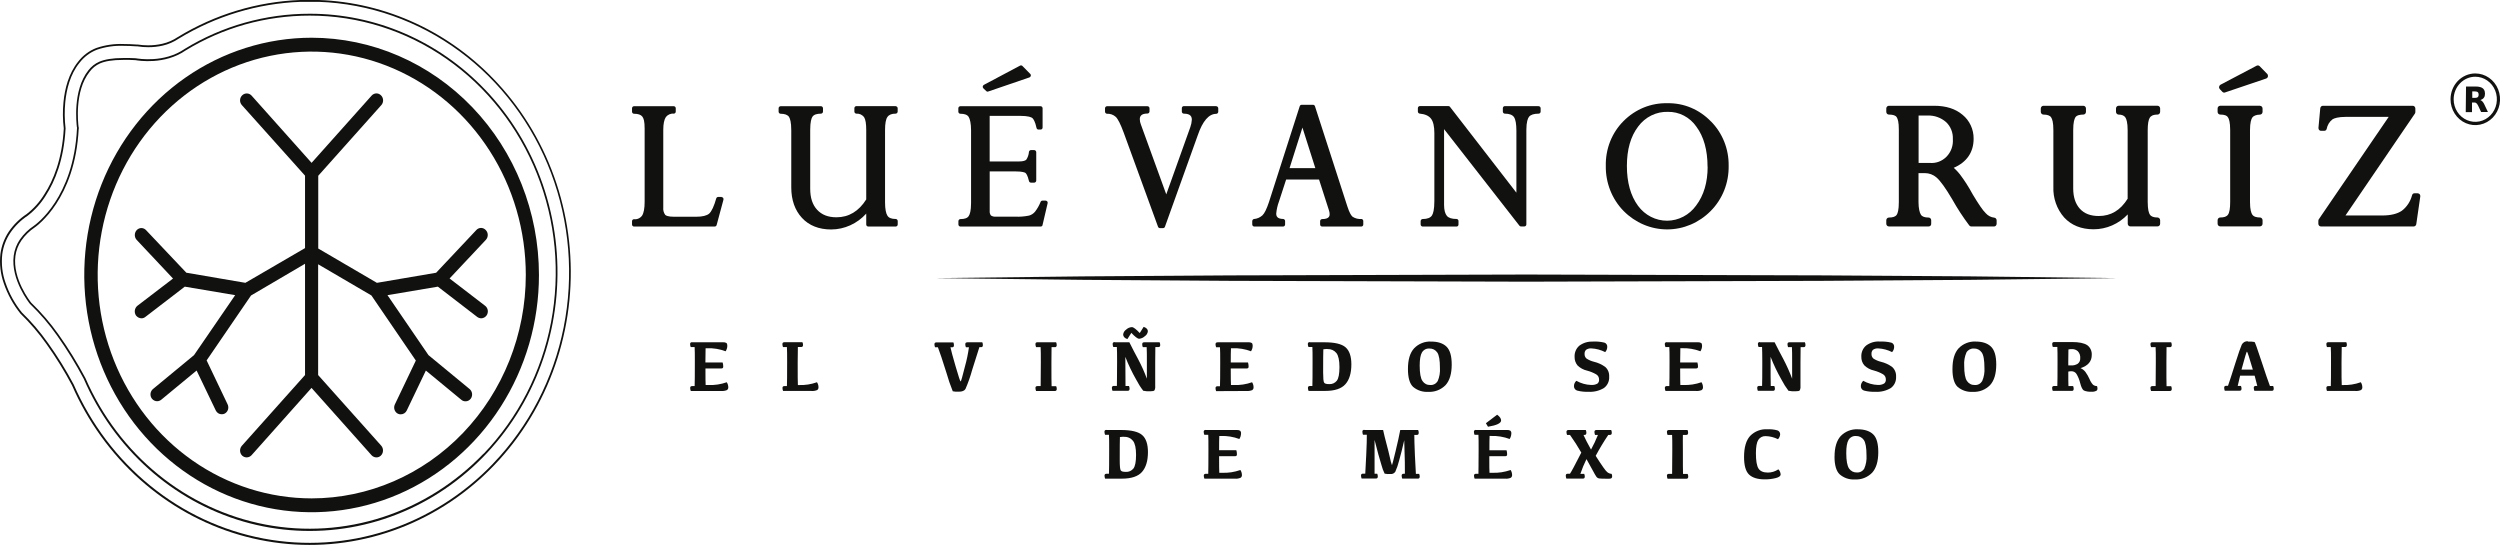 <svg width="156" height="34" viewBox="0 0 156 34" fill="none" xmlns="http://www.w3.org/2000/svg">
<g clip-path="url(#clip0_36_5956)">
<path d="M31.046 5.188C28.116 2.012 24.115 0.151 19.892 0H18.743C16.048 0.099 13.419 0.894 11.091 2.314C10.796 2.512 10.469 2.654 10.126 2.731C9.837 2.797 9.543 2.83 9.247 2.829C9.028 2.829 8.81 2.812 8.593 2.78H8.543C8.392 2.769 8.241 2.761 8.105 2.755C7.969 2.748 7.831 2.747 7.708 2.747C7.132 2.724 6.556 2.808 6.008 2.996C5.565 3.167 5.174 3.461 4.878 3.845C4.274 4.596 4.042 5.551 3.962 6.367C3.907 6.916 3.914 7.469 3.98 8.017C3.877 9.946 3.32 11.27 2.772 12.114C2.478 12.598 2.101 13.02 1.66 13.36C1.222 13.648 0.842 14.022 0.542 14.463C0.27 14.872 0.094 15.342 0.028 15.835C-0.043 16.459 0.029 17.092 0.237 17.681C0.473 18.371 0.826 19.012 1.278 19.572C1.876 20.153 2.421 20.791 2.906 21.477C3.488 22.293 4.017 23.149 4.49 24.038C5.473 26.293 6.916 28.297 8.718 29.909C10.521 31.521 12.639 32.703 14.924 33.372C17.21 34.04 19.608 34.18 21.951 33.78C24.293 33.381 26.524 32.452 28.487 31.059C30.45 29.665 32.097 27.841 33.314 25.714C34.531 23.587 35.287 21.209 35.531 18.744C35.775 16.28 35.5 13.79 34.725 11.449C33.95 9.107 32.695 6.97 31.046 5.188ZM30.768 28.93C28.92 30.858 26.651 32.29 24.157 33.104C21.662 33.918 19.016 34.09 16.444 33.604C13.873 33.119 11.452 31.991 9.389 30.316C7.325 28.642 5.682 26.471 4.597 23.989C4.121 23.094 3.588 22.233 3.001 21.413C2.513 20.719 1.963 20.076 1.359 19.49C0.919 18.944 0.576 18.321 0.346 17.649C0.143 17.078 0.073 16.464 0.142 15.859C0.205 15.384 0.375 14.931 0.638 14.537C0.929 14.107 1.298 13.742 1.725 13.462C2.178 13.113 2.566 12.68 2.868 12.184C3.421 11.322 3.989 9.977 4.091 8.02V8.009C4.027 7.466 4.021 6.916 4.073 6.372C4.152 5.584 4.375 4.638 4.964 3.916C5.249 3.548 5.623 3.266 6.049 3.102C6.584 2.919 7.147 2.838 7.71 2.86C7.835 2.86 7.966 2.86 8.102 2.868C8.238 2.876 8.383 2.881 8.537 2.893H8.58C8.801 2.928 9.025 2.946 9.249 2.945C9.553 2.947 9.857 2.914 10.155 2.846C10.509 2.764 10.847 2.616 11.153 2.411C13.464 1.003 16.074 0.214 18.749 0.115H19.894C23.044 0.228 26.095 1.299 28.67 3.198C31.245 5.096 33.232 7.738 34.387 10.799C35.542 13.86 35.815 17.206 35.172 20.427C34.529 23.648 32.998 26.602 30.767 28.927" fill="#111210"/>
<path d="M30.262 5.585C28.828 4.085 27.124 2.895 25.248 2.084C23.372 1.272 21.361 0.856 19.33 0.857C17.959 0.856 16.594 1.044 15.271 1.415C13.959 1.783 12.699 2.333 11.527 3.05C10.245 3.935 8.658 3.667 8.461 3.634H8.439C8.327 3.634 8.203 3.622 8.076 3.62H7.709C6.992 3.62 6.53 3.71 6.199 3.85C5.93 3.967 5.693 4.154 5.512 4.392C4.521 5.637 4.774 7.722 4.796 7.923C4.799 7.942 4.804 7.961 4.811 7.979C4.807 7.993 4.805 8.006 4.804 8.02C4.588 12.338 2.249 13.992 2.116 14.088C1.777 14.313 1.482 14.601 1.244 14.939C1.038 15.238 0.904 15.586 0.856 15.952C0.655 17.454 1.851 18.946 1.87 18.965C2.494 19.565 3.062 20.226 3.564 20.94C4.173 21.8 4.728 22.701 5.225 23.637C6.158 25.792 7.534 27.707 9.255 29.246C10.976 30.785 13 31.911 15.184 32.544C17.367 33.176 19.658 33.3 21.893 32.907C24.128 32.513 26.252 31.612 28.116 30.267C29.981 28.922 31.539 27.166 32.681 25.123C33.823 23.08 34.52 20.8 34.724 18.444C34.929 16.089 34.634 13.715 33.862 11.491C33.09 9.268 31.859 7.248 30.256 5.576M30.175 28.305C28.419 30.134 26.264 31.493 23.895 32.264C21.527 33.036 19.014 33.197 16.573 32.734C14.131 32.271 11.834 31.198 9.876 29.607C7.919 28.015 6.36 25.953 5.332 23.596C4.831 22.652 4.271 21.744 3.655 20.877C3.148 20.16 2.577 19.495 1.95 18.891C1.891 18.819 0.773 17.396 0.962 15.971C1.009 15.624 1.136 15.295 1.332 15.011C1.561 14.685 1.845 14.406 2.172 14.189C2.304 14.094 4.692 12.411 4.91 8.042L4.922 7.982L4.903 7.929V7.919C4.879 7.729 4.632 5.685 5.592 4.479C5.762 4.249 5.986 4.069 6.241 3.956C6.554 3.823 6.997 3.737 7.703 3.737H8.067C8.188 3.737 8.309 3.745 8.422 3.752H8.44C8.643 3.786 10.266 4.057 11.581 3.15C12.745 2.44 13.993 1.894 15.295 1.527C16.61 1.16 17.965 0.974 19.326 0.974C22.362 0.972 25.331 1.91 27.856 3.67C30.381 5.43 32.349 7.932 33.511 10.86C34.673 13.787 34.976 17.009 34.383 20.117C33.789 23.224 32.325 26.078 30.176 28.317" fill="#111210"/>
<path d="M19.449 2.354C16.643 2.354 13.9 3.221 11.566 4.847C9.233 6.474 7.414 8.786 6.339 11.491C5.265 14.196 4.983 17.173 5.53 20.045C6.077 22.917 7.428 25.556 9.412 27.627C11.396 29.697 13.924 31.108 16.676 31.679C19.428 32.251 22.281 31.957 24.874 30.837C27.466 29.716 29.682 27.819 31.241 25.384C32.8 22.949 33.632 20.086 33.631 17.158C33.629 13.233 32.133 9.47 29.475 6.695C26.816 3.919 23.21 2.358 19.449 2.354ZM19.449 31.099C16.808 31.098 14.226 30.28 12.029 28.748C9.833 27.216 8.122 25.039 7.111 22.492C6.1 19.945 5.836 17.142 6.352 14.438C6.867 11.735 8.14 9.251 10.008 7.302C11.876 5.353 14.256 4.025 16.847 3.488C19.438 2.95 22.123 3.226 24.564 4.281C27.004 5.336 29.09 7.122 30.558 9.414C32.026 11.706 32.809 14.401 32.81 17.158C32.807 20.855 31.399 24.399 28.894 27.013C26.389 29.627 22.992 31.096 19.449 31.099Z" fill="#111210"/>
<path d="M28.054 17.377L30.32 14.964C30.358 14.923 30.387 14.874 30.407 14.821C30.427 14.768 30.437 14.712 30.436 14.655C30.435 14.598 30.423 14.541 30.401 14.489C30.379 14.437 30.347 14.39 30.307 14.351C30.27 14.31 30.224 14.278 30.174 14.256C30.125 14.234 30.071 14.222 30.017 14.222C29.962 14.222 29.909 14.234 29.859 14.256C29.809 14.278 29.764 14.31 29.726 14.351L27.215 17.019L23.519 17.649L19.859 15.508V10.967L23.799 6.554C23.872 6.47 23.91 6.358 23.905 6.244C23.9 6.13 23.852 6.023 23.771 5.946C23.732 5.907 23.686 5.877 23.636 5.856C23.585 5.836 23.531 5.827 23.477 5.828C23.423 5.83 23.369 5.843 23.32 5.867C23.271 5.89 23.227 5.923 23.19 5.965L19.443 10.162L15.701 5.968C15.664 5.926 15.619 5.893 15.569 5.869C15.519 5.846 15.465 5.833 15.41 5.831C15.356 5.829 15.301 5.839 15.25 5.859C15.199 5.879 15.152 5.91 15.112 5.949C15.072 5.987 15.04 6.034 15.017 6.085C14.994 6.137 14.981 6.192 14.98 6.249C14.978 6.306 14.987 6.362 15.006 6.415C15.026 6.468 15.055 6.517 15.092 6.558L19.034 10.961V15.481L15.312 17.648L11.627 17.017L9.112 14.359C9.074 14.318 9.029 14.286 8.979 14.264C8.929 14.242 8.876 14.23 8.822 14.23C8.767 14.23 8.714 14.242 8.664 14.264C8.614 14.286 8.569 14.318 8.531 14.359C8.454 14.441 8.412 14.551 8.412 14.665C8.412 14.78 8.454 14.89 8.531 14.972L10.796 17.381L8.572 19.082C8.487 19.152 8.43 19.253 8.414 19.365C8.398 19.477 8.423 19.591 8.484 19.684C8.526 19.739 8.579 19.784 8.64 19.815C8.7 19.846 8.767 19.863 8.834 19.863C8.919 19.862 9.001 19.832 9.068 19.778L11.531 17.887L14.674 18.418L12.107 22.16L9.552 24.27C9.508 24.304 9.472 24.347 9.445 24.396C9.417 24.446 9.4 24.5 9.393 24.556C9.386 24.613 9.39 24.67 9.404 24.725C9.419 24.779 9.444 24.831 9.478 24.875C9.518 24.926 9.568 24.966 9.625 24.994C9.682 25.022 9.744 25.037 9.807 25.037C9.899 25.035 9.989 25.002 10.062 24.943L12.268 23.121L13.467 25.619C13.502 25.69 13.555 25.749 13.621 25.79C13.686 25.831 13.761 25.851 13.838 25.849C13.9 25.852 13.963 25.838 14.019 25.81C14.067 25.785 14.11 25.75 14.146 25.707C14.182 25.665 14.209 25.616 14.226 25.562C14.243 25.509 14.25 25.452 14.246 25.396C14.243 25.34 14.229 25.285 14.204 25.234L12.894 22.489L15.663 18.439L19.034 16.459V23.403L15.092 27.816C15.017 27.9 14.977 28.013 14.98 28.128C14.984 28.244 15.031 28.353 15.112 28.432C15.19 28.502 15.289 28.541 15.392 28.542C15.505 28.541 15.614 28.493 15.694 28.408L19.439 24.205L23.186 28.408C23.265 28.493 23.374 28.541 23.488 28.542C23.59 28.543 23.689 28.503 23.765 28.432C23.846 28.353 23.894 28.245 23.899 28.13C23.904 28.015 23.866 27.902 23.793 27.816L19.852 23.403V16.491L23.175 18.436L25.948 22.498L24.638 25.239C24.614 25.29 24.6 25.345 24.596 25.401C24.593 25.457 24.6 25.514 24.617 25.567C24.635 25.621 24.662 25.67 24.698 25.712C24.733 25.755 24.777 25.79 24.826 25.814C24.881 25.843 24.943 25.857 25.005 25.854C25.081 25.855 25.157 25.834 25.222 25.794C25.288 25.753 25.341 25.694 25.377 25.624L26.574 23.123L28.788 24.948C28.859 25.009 28.947 25.042 29.039 25.042C29.103 25.044 29.166 25.031 29.224 25.003C29.282 24.974 29.333 24.932 29.373 24.88C29.44 24.79 29.47 24.675 29.457 24.562C29.444 24.448 29.388 24.345 29.302 24.275L26.734 22.157L24.178 18.418L27.323 17.887L29.78 19.778C29.853 19.831 29.939 19.861 30.028 19.863C30.093 19.862 30.157 19.846 30.215 19.814C30.273 19.783 30.323 19.738 30.362 19.684C30.394 19.638 30.417 19.587 30.43 19.532C30.443 19.477 30.445 19.419 30.437 19.363C30.429 19.308 30.41 19.254 30.382 19.206C30.354 19.157 30.316 19.115 30.273 19.082L28.054 17.377Z" fill="#111210"/>
<path d="M43.189 21.358H45.13C45.197 21.352 45.265 21.367 45.325 21.402C45.365 21.428 45.385 21.49 45.385 21.581C45.382 21.703 45.345 21.82 45.279 21.92C44.912 21.781 44.522 21.716 44.132 21.73H44.029C44.021 21.876 44.017 22.172 44.017 22.618H45.092C45.117 22.698 45.129 22.781 45.13 22.864C45.134 22.9 45.124 22.935 45.103 22.963C45.075 22.986 45.039 22.996 45.004 22.992H44.021C44.021 23.562 44.021 23.907 44.033 24.026H44.212C44.598 24.04 44.984 23.982 45.35 23.852C45.411 23.945 45.445 24.055 45.445 24.168C45.448 24.203 45.441 24.238 45.425 24.269C45.409 24.3 45.385 24.326 45.356 24.344C45.244 24.389 45.123 24.407 45.003 24.398H43.105C43.08 24.337 43.067 24.272 43.067 24.207C43.066 24.191 43.068 24.175 43.073 24.159C43.078 24.144 43.086 24.13 43.097 24.119C43.126 24.099 43.16 24.09 43.194 24.092H43.345C43.354 23.9 43.358 23.401 43.358 22.596C43.358 22.161 43.358 21.848 43.345 21.659H43.1C43.076 21.599 43.063 21.535 43.062 21.471C43.061 21.454 43.063 21.438 43.068 21.422C43.074 21.406 43.082 21.392 43.093 21.38C43.121 21.36 43.155 21.351 43.189 21.353" fill="#111210"/>
<path d="M49.793 24.027H49.846C50.231 24.042 50.616 23.982 50.98 23.851C51.041 23.944 51.074 24.053 51.074 24.166C51.076 24.201 51.069 24.236 51.054 24.267C51.039 24.298 51.016 24.324 50.988 24.342C50.874 24.388 50.752 24.407 50.631 24.396H48.864C48.84 24.336 48.827 24.272 48.827 24.207C48.825 24.191 48.827 24.174 48.833 24.159C48.838 24.144 48.847 24.13 48.858 24.119C48.886 24.099 48.92 24.089 48.953 24.092H49.104C49.114 23.9 49.117 23.402 49.117 22.596C49.117 22.163 49.117 21.848 49.103 21.659H48.86C48.836 21.6 48.823 21.537 48.822 21.473C48.821 21.456 48.822 21.439 48.828 21.423C48.834 21.407 48.842 21.393 48.854 21.381C48.882 21.361 48.915 21.352 48.949 21.354H50.072C50.095 21.404 50.108 21.457 50.109 21.512C50.113 21.551 50.103 21.59 50.081 21.622C50.07 21.633 50.056 21.641 50.041 21.647C50.026 21.652 50.01 21.654 49.994 21.652H49.787C49.787 21.841 49.776 22.157 49.776 22.598C49.776 23.402 49.776 23.874 49.788 24.016" fill="#111210"/>
<path d="M60.36 21.357H61.294C61.319 21.409 61.331 21.465 61.331 21.523C61.335 21.562 61.325 21.601 61.304 21.633C61.292 21.644 61.278 21.653 61.263 21.658C61.248 21.663 61.232 21.665 61.216 21.663H61.113C61.021 21.95 60.87 22.426 60.66 23.093C60.55 23.494 60.413 23.886 60.248 24.267C60.183 24.383 60.041 24.442 59.828 24.442C59.702 24.451 59.576 24.442 59.452 24.416C59.298 24.035 59.165 23.644 59.053 23.247C58.813 22.483 58.637 21.953 58.526 21.671H58.347C58.322 21.612 58.31 21.548 58.309 21.483C58.308 21.467 58.31 21.45 58.315 21.434C58.321 21.419 58.329 21.404 58.341 21.392C58.368 21.373 58.401 21.363 58.434 21.365H59.491C59.514 21.417 59.526 21.474 59.526 21.531C59.531 21.57 59.521 21.609 59.499 21.641C59.487 21.652 59.473 21.66 59.458 21.666C59.443 21.671 59.427 21.672 59.411 21.671H59.309C59.339 21.829 59.445 22.227 59.629 22.859C59.813 23.491 59.917 23.805 59.943 23.805C59.969 23.805 60.059 23.49 60.213 22.867C60.324 22.474 60.407 22.073 60.462 21.668H60.271C60.248 21.608 60.235 21.545 60.234 21.48C60.232 21.447 60.243 21.414 60.263 21.389C60.292 21.369 60.326 21.36 60.36 21.362" fill="#111210"/>
<path d="M64.735 21.357H65.902C65.926 21.409 65.939 21.465 65.938 21.523C65.941 21.542 65.939 21.562 65.935 21.581C65.93 21.6 65.921 21.618 65.909 21.633C65.898 21.645 65.883 21.653 65.868 21.658C65.853 21.663 65.837 21.665 65.82 21.663H65.617C65.617 21.852 65.608 22.168 65.609 22.609C65.609 23.411 65.609 23.909 65.62 24.098H65.905C65.928 24.147 65.941 24.201 65.941 24.256C65.944 24.275 65.943 24.295 65.938 24.314C65.933 24.333 65.924 24.351 65.912 24.366C65.901 24.378 65.887 24.386 65.871 24.392C65.856 24.397 65.84 24.399 65.823 24.398H64.652C64.626 24.338 64.613 24.273 64.612 24.208C64.611 24.192 64.613 24.176 64.618 24.161C64.623 24.145 64.632 24.132 64.642 24.12C64.67 24.1 64.704 24.09 64.738 24.092H64.937C64.944 23.903 64.948 23.405 64.948 22.599C64.948 22.164 64.948 21.851 64.934 21.662H64.652C64.626 21.602 64.613 21.539 64.612 21.474C64.611 21.457 64.613 21.441 64.618 21.425C64.624 21.409 64.632 21.395 64.642 21.383C64.671 21.363 64.704 21.353 64.738 21.356" fill="#111210"/>
<path d="M69.557 21.359H70.472C70.662 21.74 70.845 22.092 71.022 22.418C71.229 22.808 71.41 23.212 71.565 23.628V22.601C71.565 22.168 71.565 21.854 71.552 21.663H71.31C71.287 21.604 71.275 21.541 71.274 21.477C71.272 21.46 71.275 21.443 71.28 21.428C71.286 21.412 71.295 21.398 71.307 21.386C71.334 21.365 71.367 21.356 71.4 21.359H72.361C72.384 21.408 72.396 21.462 72.397 21.517C72.402 21.556 72.392 21.595 72.37 21.627C72.358 21.638 72.343 21.647 72.328 21.652C72.312 21.657 72.296 21.659 72.279 21.657H72.094C72.088 21.847 72.085 22.162 72.085 22.602V24.092C72.095 24.183 72.079 24.276 72.038 24.358C72.008 24.396 71.924 24.415 71.792 24.415C71.64 24.426 71.487 24.415 71.339 24.383C71.175 24.173 71.032 23.947 70.91 23.709C70.645 23.248 70.415 22.767 70.221 22.27C70.221 23.291 70.225 23.897 70.232 24.087H70.449C70.471 24.137 70.484 24.19 70.485 24.245C70.489 24.284 70.48 24.323 70.458 24.355C70.446 24.366 70.432 24.375 70.417 24.38C70.401 24.385 70.385 24.388 70.369 24.387H69.419C69.395 24.326 69.383 24.262 69.381 24.197C69.38 24.181 69.382 24.164 69.388 24.149C69.393 24.134 69.403 24.12 69.415 24.109C69.441 24.088 69.474 24.078 69.507 24.081H69.694C69.694 23.89 69.706 23.394 69.706 22.588C69.706 22.155 69.706 21.841 69.692 21.651H69.468C69.444 21.592 69.431 21.529 69.43 21.465C69.428 21.448 69.43 21.431 69.436 21.415C69.442 21.399 69.451 21.385 69.463 21.373C69.49 21.353 69.523 21.343 69.557 21.346M71.12 20.782C71.21 20.643 71.293 20.514 71.364 20.395C71.539 20.454 71.627 20.552 71.627 20.666C71.621 20.73 71.6 20.792 71.567 20.847C71.533 20.901 71.488 20.947 71.435 20.981C71.338 21.072 71.214 21.128 71.083 21.138C70.987 21.138 70.822 21.015 70.596 20.77C70.502 20.91 70.419 21.039 70.348 21.16C70.173 21.101 70.085 21.003 70.085 20.866C70.093 20.806 70.114 20.748 70.145 20.697C70.177 20.646 70.219 20.602 70.268 20.57C70.367 20.474 70.496 20.418 70.63 20.412C70.727 20.412 70.89 20.536 71.12 20.781" fill="#111210"/>
<path d="M75.972 21.358H77.914C77.981 21.352 78.049 21.367 78.109 21.402C78.148 21.428 78.168 21.49 78.168 21.581C78.165 21.702 78.129 21.82 78.063 21.92C77.696 21.781 77.306 21.716 76.916 21.73H76.813C76.804 21.877 76.799 22.173 76.799 22.618H77.876C77.9 22.698 77.912 22.781 77.912 22.864C77.917 22.899 77.907 22.935 77.887 22.963C77.859 22.986 77.823 22.996 77.788 22.992H76.799C76.799 23.562 76.804 23.907 76.813 24.026H76.99C77.377 24.04 77.763 23.982 78.13 23.852C78.19 23.945 78.222 24.055 78.222 24.168C78.224 24.202 78.218 24.237 78.203 24.268C78.187 24.299 78.164 24.326 78.136 24.344C78.023 24.389 77.903 24.407 77.782 24.398L75.886 24.407C75.862 24.346 75.85 24.282 75.849 24.216C75.848 24.2 75.85 24.184 75.855 24.168C75.861 24.153 75.87 24.139 75.881 24.128C75.909 24.109 75.942 24.099 75.975 24.101H76.126C76.136 23.909 76.141 23.41 76.141 22.606C76.141 22.171 76.141 21.857 76.126 21.668H75.886C75.863 21.608 75.85 21.545 75.849 21.48C75.848 21.464 75.85 21.447 75.855 21.431C75.861 21.415 75.87 21.401 75.881 21.389C75.909 21.37 75.942 21.36 75.975 21.362" fill="#111210"/>
<path d="M81.736 21.358H82.642C83.285 21.358 83.726 21.462 83.965 21.673C84.205 21.884 84.325 22.238 84.325 22.733C84.325 23.282 84.201 23.695 83.953 23.974C83.707 24.253 83.287 24.393 82.697 24.393H81.655C81.629 24.333 81.615 24.268 81.614 24.202C81.613 24.186 81.615 24.17 81.621 24.154C81.626 24.139 81.635 24.125 81.646 24.114C81.674 24.094 81.707 24.085 81.741 24.087H81.892C81.9 23.895 81.904 23.396 81.904 22.591C81.904 22.157 81.904 21.843 81.892 21.654H81.649C81.623 21.595 81.609 21.531 81.608 21.466C81.607 21.45 81.609 21.433 81.615 21.417C81.62 21.401 81.629 21.387 81.639 21.375C81.668 21.355 81.701 21.346 81.735 21.348M82.84 21.777C82.752 21.775 82.663 21.782 82.576 21.797C82.567 22.007 82.564 22.488 82.564 23.244C82.564 23.597 82.583 23.805 82.624 23.874C82.665 23.944 82.775 23.969 82.947 23.969C83.036 23.974 83.125 23.958 83.207 23.921C83.289 23.884 83.361 23.827 83.418 23.756C83.527 23.614 83.582 23.331 83.582 22.905C83.582 22.486 83.517 22.191 83.391 22.029C83.324 21.946 83.239 21.881 83.144 21.838C83.048 21.796 82.944 21.777 82.84 21.783" fill="#111210"/>
<path d="M87.856 23.019C87.856 22.44 87.984 22.013 88.244 21.731C88.382 21.589 88.548 21.479 88.73 21.407C88.912 21.335 89.106 21.303 89.301 21.314C89.722 21.314 90.042 21.418 90.26 21.629C90.477 21.84 90.587 22.206 90.587 22.744C90.587 23.324 90.457 23.753 90.201 24.034C90.058 24.177 89.889 24.288 89.704 24.36C89.518 24.432 89.32 24.463 89.123 24.451C88.783 24.475 88.448 24.366 88.182 24.145C87.964 23.943 87.856 23.57 87.856 23.027M88.589 22.812C88.589 23.288 88.647 23.609 88.763 23.775C88.817 23.856 88.889 23.921 88.973 23.964C89.058 24.008 89.151 24.028 89.245 24.024C89.336 24.032 89.428 24.013 89.51 23.97C89.593 23.927 89.662 23.862 89.712 23.782C89.823 23.524 89.871 23.242 89.852 22.96C89.852 22.47 89.794 22.147 89.68 21.988C89.624 21.91 89.551 21.847 89.467 21.805C89.382 21.764 89.29 21.744 89.197 21.748C89.105 21.741 89.013 21.759 88.931 21.802C88.849 21.845 88.78 21.91 88.731 21.991C88.636 22.149 88.589 22.426 88.589 22.812Z" fill="#111210"/>
<path d="M99.388 21.313C99.632 21.3 99.877 21.322 100.115 21.38C100.168 21.396 100.215 21.43 100.247 21.478C100.28 21.525 100.296 21.583 100.293 21.641C100.293 21.765 100.247 21.884 100.165 21.972C99.897 21.835 99.605 21.756 99.307 21.74C99.189 21.729 99.072 21.759 98.973 21.827C98.94 21.859 98.915 21.898 98.898 21.942C98.882 21.985 98.875 22.032 98.878 22.079C98.874 22.134 98.883 22.189 98.903 22.24C98.924 22.291 98.956 22.337 98.996 22.372C99.142 22.467 99.302 22.536 99.47 22.576C99.717 22.635 99.951 22.742 100.16 22.891C100.245 22.964 100.313 23.058 100.357 23.164C100.4 23.27 100.419 23.386 100.412 23.501C100.422 23.64 100.396 23.779 100.337 23.905C100.279 24.03 100.19 24.138 100.08 24.216C99.786 24.39 99.45 24.47 99.114 24.448C98.884 24.457 98.655 24.433 98.432 24.377C98.37 24.364 98.314 24.329 98.274 24.277C98.234 24.225 98.213 24.16 98.215 24.093C98.215 24.03 98.229 23.968 98.255 23.91C98.281 23.853 98.319 23.803 98.366 23.762C98.647 23.922 98.961 24.011 99.281 24.021C99.415 24.032 99.55 24.005 99.671 23.942C99.709 23.914 99.74 23.876 99.76 23.831C99.779 23.786 99.787 23.737 99.782 23.688C99.784 23.623 99.769 23.558 99.739 23.501C99.709 23.444 99.664 23.397 99.61 23.364C99.431 23.26 99.24 23.181 99.041 23.129C98.815 23.08 98.606 22.967 98.437 22.803C98.314 22.653 98.248 22.461 98.254 22.264C98.248 22.131 98.272 21.998 98.325 21.877C98.377 21.756 98.457 21.65 98.556 21.567C98.8 21.388 99.095 21.3 99.393 21.318" fill="#111210"/>
<path d="M104.014 21.358H105.955C106.023 21.352 106.091 21.368 106.151 21.402C106.19 21.429 106.21 21.49 106.21 21.581C106.207 21.703 106.17 21.82 106.106 21.92C105.738 21.78 105.348 21.715 104.957 21.728H104.854C104.846 21.875 104.842 22.171 104.842 22.617H105.917C105.942 22.696 105.954 22.779 105.955 22.863C105.959 22.898 105.95 22.934 105.929 22.962C105.901 22.985 105.865 22.995 105.829 22.991H104.842C104.842 23.561 104.846 23.906 104.854 24.024H105.032C105.419 24.039 105.805 23.98 106.172 23.851C106.233 23.944 106.266 24.054 106.266 24.166C106.268 24.201 106.261 24.236 106.246 24.267C106.23 24.298 106.207 24.325 106.178 24.343C106.065 24.388 105.944 24.406 105.823 24.396H103.927C103.901 24.336 103.888 24.271 103.886 24.206C103.885 24.189 103.887 24.173 103.893 24.157C103.899 24.142 103.908 24.128 103.919 24.117C103.947 24.098 103.98 24.088 104.014 24.09H104.165C104.174 23.898 104.179 23.4 104.179 22.595C104.179 22.16 104.179 21.846 104.165 21.657H103.924C103.899 21.598 103.885 21.534 103.883 21.47C103.882 21.453 103.884 21.436 103.89 21.42C103.896 21.404 103.905 21.39 103.916 21.378C103.944 21.358 103.977 21.349 104.011 21.351" fill="#111210"/>
<path d="M109.821 21.358H110.736C110.928 21.741 111.11 22.092 111.287 22.418C111.492 22.809 111.673 23.214 111.829 23.629V22.601C111.829 22.166 111.829 21.852 111.816 21.663H111.574C111.552 21.603 111.54 21.54 111.539 21.476C111.538 21.459 111.54 21.443 111.545 21.427C111.55 21.411 111.559 21.397 111.569 21.384C111.597 21.365 111.631 21.355 111.665 21.358H112.625C112.649 21.409 112.661 21.466 112.661 21.523C112.665 21.562 112.655 21.602 112.633 21.633C112.621 21.645 112.606 21.653 112.591 21.658C112.576 21.664 112.559 21.665 112.543 21.663H112.359C112.359 21.852 112.35 22.168 112.35 22.609V24.092C112.36 24.184 112.344 24.277 112.303 24.36C112.272 24.398 112.189 24.415 112.054 24.415C111.902 24.426 111.75 24.415 111.601 24.384C111.44 24.173 111.298 23.948 111.175 23.71C110.911 23.248 110.68 22.767 110.485 22.268C110.485 23.291 110.485 23.898 110.496 24.087H110.718C110.74 24.137 110.752 24.19 110.754 24.245C110.758 24.284 110.749 24.323 110.727 24.355C110.715 24.366 110.701 24.375 110.686 24.38C110.671 24.385 110.655 24.388 110.639 24.387H109.689C109.664 24.327 109.651 24.263 109.65 24.198C109.649 24.181 109.651 24.165 109.656 24.15C109.662 24.134 109.671 24.121 109.682 24.109C109.709 24.089 109.743 24.079 109.777 24.081H109.954C109.963 23.892 109.967 23.394 109.967 22.588C109.967 22.154 109.96 21.84 109.952 21.651H109.732C109.707 21.591 109.694 21.528 109.692 21.463C109.691 21.446 109.694 21.43 109.699 21.414C109.705 21.398 109.714 21.384 109.725 21.372C109.753 21.352 109.786 21.343 109.819 21.345" fill="#111210"/>
<path d="M117.291 21.314C117.535 21.3 117.779 21.323 118.016 21.38C118.07 21.395 118.117 21.43 118.15 21.478C118.182 21.525 118.198 21.583 118.195 21.641C118.195 21.765 118.149 21.884 118.066 21.972C117.799 21.835 117.508 21.756 117.21 21.741C117.092 21.729 116.974 21.759 116.875 21.827C116.842 21.859 116.817 21.899 116.801 21.942C116.784 21.986 116.778 22.033 116.781 22.079C116.777 22.134 116.786 22.19 116.807 22.241C116.827 22.291 116.859 22.337 116.899 22.373C117.044 22.467 117.204 22.536 117.372 22.576C117.618 22.635 117.852 22.742 118.062 22.891C118.147 22.965 118.214 23.058 118.258 23.164C118.302 23.27 118.322 23.386 118.315 23.501C118.324 23.64 118.298 23.779 118.24 23.905C118.182 24.03 118.093 24.138 117.983 24.216C117.689 24.39 117.352 24.47 117.015 24.448C116.786 24.457 116.557 24.433 116.334 24.377C116.271 24.364 116.215 24.329 116.175 24.277C116.136 24.225 116.115 24.16 116.117 24.093C116.118 24.03 116.132 23.968 116.158 23.911C116.184 23.854 116.221 23.803 116.268 23.763C116.549 23.922 116.863 24.011 117.183 24.021C117.316 24.029 117.448 23.999 117.566 23.934C117.604 23.906 117.635 23.867 117.654 23.823C117.673 23.778 117.681 23.729 117.677 23.681C117.679 23.615 117.664 23.551 117.634 23.493C117.603 23.436 117.559 23.389 117.504 23.356C117.325 23.252 117.134 23.173 116.935 23.121C116.709 23.073 116.5 22.96 116.331 22.795C116.206 22.646 116.14 22.454 116.147 22.256C116.14 22.123 116.165 21.991 116.217 21.87C116.27 21.748 116.349 21.642 116.449 21.559C116.693 21.38 116.989 21.293 117.287 21.31" fill="#111210"/>
<path d="M121.834 23.019C121.834 22.44 121.962 22.013 122.221 21.731C122.36 21.589 122.525 21.479 122.707 21.407C122.889 21.335 123.083 21.303 123.278 21.313C123.699 21.313 124.018 21.417 124.237 21.629C124.456 21.84 124.566 22.205 124.566 22.744C124.566 23.324 124.436 23.753 124.178 24.034C124.036 24.177 123.867 24.288 123.681 24.36C123.496 24.432 123.298 24.463 123.101 24.451C122.762 24.476 122.426 24.366 122.16 24.145C121.942 23.943 121.833 23.57 121.833 23.026M122.566 22.812C122.566 23.288 122.624 23.609 122.74 23.775C122.794 23.855 122.866 23.92 122.95 23.964C123.035 24.008 123.128 24.028 123.222 24.024C123.313 24.032 123.405 24.013 123.487 23.971C123.569 23.928 123.638 23.862 123.687 23.781C123.8 23.524 123.849 23.242 123.829 22.96C123.829 22.47 123.772 22.147 123.655 21.988C123.6 21.91 123.527 21.847 123.443 21.805C123.359 21.763 123.267 21.744 123.174 21.748C123.082 21.741 122.99 21.76 122.908 21.802C122.826 21.845 122.756 21.91 122.707 21.991C122.595 22.248 122.547 22.53 122.566 22.812Z" fill="#111210"/>
<path d="M129.06 24.092H129.362C129.385 24.141 129.397 24.195 129.398 24.249C129.402 24.288 129.392 24.327 129.371 24.36C129.36 24.371 129.346 24.38 129.331 24.386C129.316 24.391 129.3 24.393 129.284 24.391H128.092C128.067 24.331 128.054 24.267 128.053 24.202C128.051 24.186 128.053 24.169 128.059 24.154C128.065 24.138 128.074 24.125 128.086 24.114C128.113 24.094 128.145 24.084 128.178 24.085H128.377C128.387 23.896 128.39 23.398 128.39 22.594C128.39 22.158 128.39 21.846 128.377 21.649H128.094C128.07 21.589 128.058 21.526 128.057 21.461C128.056 21.445 128.059 21.428 128.064 21.413C128.07 21.397 128.078 21.383 128.089 21.372C128.115 21.351 128.148 21.341 128.181 21.343H129.29C129.732 21.343 130.045 21.409 130.241 21.537C130.336 21.605 130.413 21.698 130.462 21.807C130.512 21.916 130.534 22.036 130.525 22.156C130.525 22.55 130.292 22.821 129.827 22.973C129.945 23.023 130.049 23.104 130.129 23.207C130.23 23.346 130.316 23.496 130.386 23.654C130.437 23.785 130.512 23.905 130.606 24.008C130.678 24.064 130.766 24.094 130.856 24.092C130.895 24.224 130.89 24.315 130.844 24.366C130.736 24.432 130.61 24.459 130.486 24.442C130.331 24.452 130.177 24.427 130.033 24.367C129.948 24.315 129.871 24.166 129.805 23.912C129.758 23.713 129.683 23.523 129.581 23.348C129.547 23.29 129.499 23.243 129.442 23.211C129.385 23.179 129.321 23.163 129.256 23.165C129.191 23.164 129.125 23.172 129.062 23.187C129.062 23.63 129.062 23.932 129.071 24.092M129.062 22.802H129.234C129.381 22.812 129.528 22.774 129.655 22.695C129.706 22.655 129.746 22.603 129.773 22.543C129.799 22.483 129.811 22.416 129.806 22.35C129.813 22.271 129.803 22.19 129.777 22.115C129.751 22.04 129.709 21.972 129.655 21.915C129.553 21.825 129.423 21.779 129.29 21.784C129.216 21.782 129.141 21.79 129.069 21.806C129.069 21.899 129.06 22.166 129.06 22.594L129.062 22.802Z" fill="#111210"/>
<path d="M134.314 21.357H135.481C135.505 21.409 135.517 21.466 135.518 21.523C135.522 21.562 135.511 21.602 135.489 21.633C135.477 21.645 135.462 21.653 135.447 21.658C135.431 21.663 135.415 21.665 135.398 21.663H135.192C135.192 21.852 135.182 22.168 135.184 22.609C135.184 23.411 135.184 23.909 135.193 24.098H135.481C135.504 24.147 135.516 24.201 135.518 24.256C135.522 24.295 135.511 24.334 135.489 24.366C135.477 24.378 135.463 24.386 135.447 24.392C135.431 24.397 135.415 24.399 135.398 24.398H134.227C134.202 24.338 134.188 24.273 134.187 24.208C134.186 24.192 134.188 24.176 134.193 24.16C134.199 24.145 134.208 24.131 134.219 24.12C134.247 24.1 134.28 24.09 134.314 24.092H134.512C134.519 23.903 134.523 23.405 134.523 22.599C134.523 22.164 134.523 21.851 134.51 21.662H134.227C134.202 21.602 134.189 21.539 134.187 21.474C134.186 21.457 134.188 21.441 134.194 21.425C134.199 21.409 134.208 21.395 134.219 21.383C134.247 21.363 134.28 21.353 134.314 21.356" fill="#111210"/>
<path d="M140.281 21.315C140.415 21.307 140.551 21.315 140.684 21.34C140.714 21.357 140.854 21.747 141.105 22.511C141.356 23.275 141.534 23.802 141.644 24.087H141.845C141.868 24.136 141.88 24.19 141.881 24.245C141.885 24.284 141.875 24.323 141.853 24.355C141.841 24.366 141.827 24.375 141.811 24.381C141.796 24.386 141.78 24.388 141.764 24.386H140.672C140.648 24.326 140.636 24.262 140.635 24.197C140.634 24.181 140.636 24.165 140.642 24.149C140.647 24.134 140.656 24.12 140.667 24.109C140.694 24.088 140.727 24.078 140.761 24.081H140.854C140.833 23.975 140.779 23.765 140.69 23.441H139.784C139.704 23.756 139.654 23.966 139.633 24.081H139.834C139.857 24.13 139.87 24.183 139.871 24.238C139.876 24.277 139.866 24.317 139.844 24.349C139.832 24.36 139.818 24.368 139.803 24.374C139.787 24.379 139.771 24.381 139.755 24.38H138.825C138.802 24.32 138.789 24.256 138.789 24.191C138.787 24.175 138.789 24.158 138.795 24.143C138.8 24.128 138.809 24.114 138.82 24.103C138.847 24.081 138.88 24.071 138.914 24.074H139.027C139.128 23.788 139.279 23.322 139.48 22.678C139.684 22.037 139.82 21.644 139.886 21.506C139.923 21.435 139.979 21.377 140.047 21.34C140.115 21.302 140.192 21.287 140.269 21.296M139.87 23.063H140.577C140.358 22.316 140.237 21.941 140.21 21.941C140.182 21.941 140.071 22.316 139.87 23.063Z" fill="#111210"/>
<path d="M146.128 24.027H146.179C146.565 24.042 146.95 23.982 147.315 23.851C147.375 23.944 147.408 24.053 147.409 24.166C147.411 24.201 147.405 24.236 147.389 24.267C147.374 24.299 147.35 24.325 147.321 24.342C147.209 24.388 147.088 24.407 146.968 24.396H145.202C145.178 24.336 145.165 24.272 145.165 24.207C145.163 24.191 145.165 24.174 145.171 24.159C145.176 24.144 145.185 24.13 145.196 24.119C145.224 24.099 145.258 24.089 145.291 24.092H145.442C145.451 23.9 145.455 23.402 145.455 22.596C145.455 22.163 145.455 21.848 145.439 21.659H145.202C145.178 21.6 145.165 21.537 145.165 21.473C145.163 21.456 145.165 21.439 145.171 21.423C145.176 21.407 145.185 21.393 145.196 21.381C145.224 21.361 145.258 21.352 145.291 21.354H146.41C146.432 21.404 146.444 21.457 146.445 21.512C146.449 21.551 146.439 21.591 146.416 21.622C146.405 21.633 146.391 21.642 146.377 21.647C146.362 21.652 146.346 21.654 146.33 21.652H146.124C146.124 21.841 146.111 22.157 146.111 22.598C146.111 23.402 146.111 23.874 146.125 24.016" fill="#111210"/>
<path d="M69.043 26.832H69.949C70.591 26.832 71.032 26.938 71.272 27.148C71.512 27.357 71.632 27.715 71.632 28.21C71.632 28.756 71.506 29.171 71.26 29.45C71.014 29.729 70.594 29.868 70.004 29.868H68.96C68.936 29.808 68.923 29.744 68.922 29.678C68.921 29.662 68.923 29.646 68.929 29.631C68.934 29.615 68.943 29.602 68.954 29.59C68.981 29.57 69.014 29.561 69.048 29.563H69.199C69.208 29.371 69.212 28.873 69.212 28.068C69.212 27.633 69.212 27.318 69.199 27.13H68.956C68.931 27.071 68.919 27.007 68.918 26.943C68.916 26.926 68.918 26.909 68.924 26.894C68.929 26.878 68.938 26.864 68.95 26.853C68.977 26.833 69.01 26.823 69.043 26.824M70.149 27.253C70.06 27.253 69.971 27.259 69.883 27.273C69.875 27.484 69.871 27.966 69.872 28.72C69.872 29.072 69.89 29.28 69.934 29.351C69.978 29.422 70.085 29.445 70.256 29.445C70.345 29.451 70.434 29.435 70.516 29.398C70.597 29.361 70.67 29.305 70.727 29.234C70.834 29.092 70.89 28.81 70.89 28.385C70.89 27.959 70.825 27.671 70.698 27.507C70.631 27.424 70.547 27.358 70.451 27.316C70.356 27.273 70.252 27.254 70.149 27.261" fill="#111210"/>
<path d="M75.243 26.833H77.184C77.252 26.828 77.32 26.842 77.381 26.875C77.403 26.898 77.42 26.927 77.431 26.958C77.441 26.989 77.444 27.022 77.44 27.055C77.437 27.176 77.401 27.294 77.335 27.394C76.967 27.256 76.577 27.192 76.186 27.205H76.084C76.075 27.351 76.072 27.647 76.072 28.092H77.147C77.171 28.171 77.184 28.254 77.184 28.338C77.188 28.374 77.178 28.411 77.157 28.44C77.129 28.461 77.095 28.471 77.061 28.467H76.072C76.072 29.037 76.076 29.383 76.084 29.502H76.26C76.648 29.518 77.034 29.458 77.4 29.326C77.462 29.418 77.495 29.528 77.496 29.641C77.499 29.676 77.492 29.711 77.476 29.742C77.461 29.773 77.437 29.799 77.408 29.816C77.295 29.861 77.174 29.88 77.053 29.869H75.156C75.131 29.81 75.117 29.746 75.116 29.68C75.114 29.664 75.117 29.648 75.123 29.632C75.128 29.617 75.137 29.603 75.149 29.592C75.176 29.572 75.209 29.562 75.243 29.565H75.394C75.401 29.373 75.406 28.875 75.406 28.07C75.406 27.635 75.406 27.32 75.394 27.132H75.15C75.125 27.073 75.112 27.009 75.11 26.945C75.108 26.928 75.11 26.911 75.116 26.896C75.122 26.88 75.131 26.866 75.143 26.855C75.17 26.835 75.203 26.825 75.236 26.826" fill="#111210"/>
<path d="M85.145 26.833H86.306C86.369 27.119 86.439 27.406 86.516 27.69C86.593 27.974 86.667 28.27 86.735 28.574C86.764 28.729 86.805 28.882 86.859 29.029C86.869 29.029 86.943 28.741 87.082 28.164C87.221 27.587 87.319 27.144 87.375 26.833H88.493C88.516 26.884 88.527 26.941 88.528 26.998C88.532 27.037 88.522 27.076 88.5 27.108C88.489 27.119 88.475 27.127 88.46 27.132C88.445 27.137 88.43 27.14 88.414 27.138H88.253C88.253 27.388 88.265 27.809 88.29 28.399C88.318 28.988 88.339 29.378 88.351 29.569H88.555C88.577 29.618 88.59 29.672 88.591 29.726C88.593 29.745 88.592 29.765 88.587 29.784C88.582 29.802 88.574 29.82 88.562 29.835C88.55 29.847 88.536 29.856 88.52 29.861C88.505 29.867 88.488 29.868 88.472 29.866H87.499C87.477 29.806 87.464 29.742 87.463 29.677C87.462 29.661 87.464 29.645 87.469 29.63C87.475 29.614 87.484 29.601 87.495 29.589C87.522 29.57 87.555 29.56 87.588 29.562H87.665C87.674 29.275 87.661 28.578 87.624 27.471C87.514 27.958 87.407 28.383 87.304 28.744C87.246 28.981 87.167 29.211 87.069 29.433C87.036 29.484 86.99 29.524 86.937 29.55C86.884 29.576 86.825 29.586 86.767 29.579C86.644 29.588 86.522 29.58 86.401 29.556C86.315 29.381 86.247 29.196 86.199 29.006C86.087 28.656 85.947 28.137 85.773 27.45C85.773 28.573 85.773 29.276 85.773 29.562H85.939C85.962 29.611 85.974 29.665 85.975 29.72C85.978 29.739 85.976 29.759 85.971 29.777C85.966 29.796 85.958 29.813 85.947 29.828C85.935 29.84 85.921 29.849 85.906 29.854C85.891 29.86 85.875 29.862 85.859 29.86H84.965C84.941 29.8 84.928 29.736 84.927 29.671C84.926 29.655 84.928 29.639 84.934 29.623C84.939 29.608 84.947 29.595 84.957 29.583C84.986 29.563 85.02 29.554 85.054 29.556H85.192C85.206 29.365 85.226 28.975 85.253 28.387C85.281 27.798 85.293 27.378 85.29 27.126H85.048C85.026 27.066 85.014 27.002 85.013 26.938C85.011 26.922 85.013 26.905 85.018 26.89C85.024 26.874 85.032 26.86 85.043 26.848C85.071 26.828 85.104 26.818 85.137 26.82" fill="#111210"/>
<path d="M92.109 26.832H94.052C94.119 26.827 94.187 26.842 94.246 26.875C94.269 26.898 94.287 26.927 94.298 26.958C94.308 26.989 94.311 27.023 94.307 27.056C94.303 27.177 94.266 27.294 94.201 27.393C93.834 27.256 93.445 27.191 93.055 27.204H92.951C92.942 27.351 92.939 27.647 92.939 28.095H94.008C94.032 28.173 94.044 28.255 94.044 28.337C94.046 28.355 94.045 28.374 94.041 28.391C94.037 28.409 94.029 28.425 94.018 28.44C93.99 28.461 93.955 28.471 93.92 28.467H92.933C92.933 29.037 92.933 29.382 92.945 29.502H93.121C93.508 29.517 93.895 29.457 94.261 29.326C94.323 29.418 94.355 29.528 94.355 29.641C94.358 29.676 94.351 29.71 94.335 29.741C94.32 29.772 94.296 29.798 94.267 29.816C94.155 29.862 94.034 29.88 93.914 29.869H92.017C91.992 29.81 91.978 29.745 91.978 29.68C91.977 29.664 91.979 29.648 91.984 29.632C91.99 29.617 91.999 29.603 92.01 29.592C92.037 29.571 92.07 29.561 92.103 29.564H92.254C92.254 29.371 92.266 28.875 92.266 28.07C92.266 27.635 92.266 27.323 92.254 27.132H92.011C91.986 27.073 91.973 27.009 91.972 26.944C91.97 26.928 91.972 26.911 91.978 26.896C91.983 26.88 91.992 26.866 92.004 26.855C92.031 26.834 92.064 26.824 92.097 26.826M92.72 26.409L93.422 25.877C93.586 25.997 93.669 26.115 93.669 26.234C93.669 26.409 93.396 26.538 92.851 26.629L92.72 26.409Z" fill="#111210"/>
<path d="M98.611 29.568H98.854C98.877 29.618 98.889 29.671 98.89 29.726C98.894 29.765 98.885 29.803 98.863 29.835C98.851 29.846 98.837 29.854 98.821 29.859C98.806 29.864 98.79 29.866 98.774 29.865H97.741C97.717 29.805 97.704 29.741 97.705 29.675C97.704 29.659 97.706 29.643 97.711 29.628C97.716 29.613 97.724 29.599 97.735 29.587C97.762 29.568 97.795 29.558 97.829 29.561H97.966C98.058 29.428 98.295 28.988 98.673 28.241C98.455 27.861 98.219 27.493 97.966 27.138H97.783C97.76 27.079 97.748 27.015 97.747 26.951C97.746 26.934 97.748 26.917 97.754 26.902C97.759 26.886 97.768 26.872 97.78 26.861C97.807 26.84 97.84 26.83 97.874 26.832H98.954C98.977 26.884 98.989 26.941 98.99 26.998C98.994 27.037 98.984 27.076 98.961 27.108C98.949 27.119 98.935 27.128 98.919 27.133C98.904 27.138 98.888 27.14 98.872 27.138H98.809C98.902 27.356 99.061 27.663 99.28 28.054C99.443 27.759 99.587 27.453 99.712 27.138H99.529C99.507 27.078 99.494 27.015 99.493 26.951C99.491 26.934 99.493 26.917 99.499 26.902C99.505 26.886 99.514 26.872 99.526 26.861C99.552 26.84 99.584 26.83 99.617 26.832H100.538C100.562 26.884 100.575 26.941 100.575 26.998C100.579 27.037 100.569 27.076 100.548 27.108C100.524 27.13 100.492 27.141 100.459 27.138H100.357C100.073 27.559 99.811 27.995 99.571 28.445C99.955 29.05 100.195 29.39 100.293 29.461C100.37 29.525 100.465 29.563 100.563 29.568C100.588 29.617 100.6 29.671 100.598 29.726C100.6 29.747 100.597 29.768 100.59 29.787C100.582 29.807 100.571 29.824 100.556 29.838C100.51 29.866 100.457 29.878 100.405 29.872C100.074 29.872 99.872 29.872 99.801 29.857C99.733 29.849 99.67 29.816 99.624 29.762C99.553 29.658 99.489 29.549 99.432 29.436C99.343 29.269 99.197 29.006 98.996 28.648C98.848 28.946 98.721 29.255 98.614 29.572" fill="#111210"/>
<path d="M104.133 26.833H105.302C105.325 26.885 105.337 26.941 105.338 26.998C105.342 27.037 105.332 27.077 105.31 27.108C105.284 27.131 105.252 27.141 105.219 27.138H105.012C105.012 27.326 105.003 27.641 105.012 28.084C105.012 28.888 105.012 29.384 105.021 29.575H105.31C105.332 29.624 105.344 29.678 105.346 29.733C105.35 29.771 105.339 29.81 105.317 29.841C105.305 29.853 105.291 29.862 105.275 29.867C105.26 29.873 105.243 29.875 105.227 29.873H104.055C104.03 29.813 104.017 29.749 104.016 29.684C104.014 29.667 104.017 29.651 104.022 29.636C104.028 29.621 104.036 29.607 104.047 29.595C104.075 29.576 104.108 29.567 104.141 29.569H104.34C104.34 29.378 104.351 28.881 104.351 28.076C104.351 27.641 104.351 27.326 104.339 27.138H104.055C104.03 27.079 104.017 27.015 104.016 26.951C104.014 26.934 104.016 26.918 104.021 26.902C104.027 26.887 104.036 26.872 104.047 26.861C104.075 26.841 104.107 26.831 104.141 26.833" fill="#111210"/>
<path d="M110.303 29.489C110.539 29.491 110.771 29.42 110.97 29.286C111.054 29.369 111.105 29.481 111.112 29.601C111.112 29.704 111.014 29.779 110.81 29.831C110.581 29.889 110.345 29.916 110.109 29.912C109.676 29.912 109.354 29.812 109.144 29.615C108.934 29.418 108.829 29.048 108.829 28.512C108.829 27.921 108.955 27.483 109.206 27.204C109.347 27.06 109.515 26.948 109.7 26.876C109.884 26.804 110.082 26.774 110.278 26.787C110.49 26.775 110.703 26.798 110.908 26.854C110.959 26.87 111.004 26.903 111.036 26.948C111.067 26.993 111.084 27.048 111.082 27.103C111.073 27.218 111.025 27.326 110.946 27.406C110.704 27.285 110.441 27.219 110.173 27.214C110.084 27.209 109.996 27.227 109.917 27.268C109.838 27.308 109.77 27.369 109.72 27.445C109.618 27.603 109.569 27.879 109.569 28.277C109.569 28.751 109.623 29.072 109.732 29.239C109.84 29.404 110.034 29.488 110.306 29.488" fill="#111210"/>
<path d="M114.476 28.494C114.476 27.917 114.606 27.487 114.863 27.206C115.002 27.064 115.168 26.954 115.35 26.882C115.532 26.81 115.726 26.778 115.92 26.788C116.338 26.788 116.659 26.891 116.878 27.094C117.097 27.297 117.205 27.671 117.205 28.212C117.205 28.791 117.075 29.22 116.82 29.499C116.678 29.643 116.508 29.755 116.322 29.827C116.137 29.899 115.938 29.93 115.74 29.918C115.4 29.94 115.064 29.828 114.8 29.603C114.582 29.4 114.473 29.026 114.473 28.486M115.207 28.27C115.207 28.743 115.266 29.067 115.381 29.234C115.435 29.314 115.508 29.379 115.592 29.422C115.676 29.465 115.769 29.486 115.863 29.482C115.954 29.489 116.046 29.471 116.128 29.429C116.21 29.386 116.28 29.321 116.329 29.241C116.441 28.983 116.489 28.701 116.47 28.42C116.47 27.93 116.412 27.606 116.296 27.447C116.241 27.369 116.168 27.306 116.084 27.265C116 27.223 115.907 27.203 115.814 27.208C115.723 27.2 115.631 27.218 115.549 27.261C115.467 27.303 115.398 27.369 115.349 27.45C115.254 27.611 115.206 27.884 115.207 28.27Z" fill="#111210"/>
<path d="M58.363 17.355L67.581 17.246L76.799 17.184L95.236 17.131L113.673 17.183L122.89 17.244L132.108 17.355L122.89 17.463L113.673 17.525L95.236 17.577L76.799 17.525L67.581 17.462L58.363 17.355Z" fill="#111210"/>
<path d="M154.271 6.107H154.446C154.481 6.108 154.515 6.103 154.549 6.095C154.574 6.088 154.598 6.074 154.617 6.055C154.636 6.036 154.65 6.012 154.657 5.986C154.672 5.934 154.672 5.88 154.657 5.828C154.651 5.802 154.638 5.777 154.619 5.758C154.601 5.739 154.577 5.726 154.552 5.719C154.517 5.709 154.481 5.703 154.444 5.704H154.268L154.271 6.107ZM153.88 5.4H154.514C154.602 5.398 154.689 5.41 154.774 5.436C154.837 5.451 154.896 5.483 154.946 5.527C154.996 5.572 155.031 5.632 155.046 5.699C155.07 5.795 155.07 5.896 155.046 5.992C155.021 6.075 154.967 6.145 154.895 6.188C154.858 6.211 154.819 6.23 154.778 6.244H154.769C154.829 6.263 154.882 6.3 154.92 6.351C154.962 6.402 154.997 6.459 155.024 6.52L155.242 6.979C155.241 6.981 155.241 6.984 155.242 6.987H154.83C154.828 6.988 154.827 6.988 154.825 6.988C154.823 6.988 154.822 6.988 154.821 6.987L154.633 6.588C154.614 6.548 154.59 6.51 154.564 6.474C154.545 6.451 154.522 6.432 154.496 6.419C154.47 6.405 154.442 6.397 154.413 6.396C154.366 6.396 154.319 6.396 154.272 6.396H154.253V6.998H153.862L153.88 5.4Z" fill="#111210"/>
<path fill-rule="evenodd" clip-rule="evenodd" d="M154.457 4.583C154.762 4.583 155.061 4.677 155.315 4.854C155.57 5.031 155.768 5.283 155.885 5.577C156.002 5.872 156.033 6.196 155.974 6.509C155.914 6.822 155.767 7.109 155.551 7.335C155.335 7.56 155.06 7.714 154.76 7.776C154.46 7.839 154.15 7.807 153.867 7.685C153.585 7.563 153.344 7.356 153.174 7.091C153.004 6.826 152.913 6.514 152.913 6.195C152.913 5.984 152.953 5.774 153.03 5.578C153.108 5.383 153.221 5.205 153.365 5.055C153.508 4.906 153.678 4.787 153.866 4.706C154.053 4.625 154.254 4.583 154.457 4.583ZM154.457 4.788C154.723 4.788 154.984 4.87 155.206 5.025C155.428 5.18 155.601 5.399 155.703 5.657C155.805 5.914 155.831 6.197 155.779 6.47C155.727 6.743 155.599 6.994 155.41 7.19C155.222 7.387 154.981 7.521 154.72 7.576C154.458 7.63 154.187 7.602 153.941 7.495C153.694 7.389 153.484 7.209 153.335 6.977C153.187 6.746 153.108 6.474 153.108 6.195C153.109 5.822 153.251 5.464 153.504 5.201C153.756 4.937 154.099 4.788 154.457 4.788Z" fill="#111210"/>
<path d="M45.024 12.289H44.814C44.787 12.289 44.761 12.299 44.739 12.315C44.717 12.332 44.701 12.355 44.693 12.382C44.556 12.866 44.41 13.181 44.254 13.328C44.103 13.457 43.828 13.525 43.443 13.525H42.058C41.691 13.525 41.557 13.454 41.513 13.41C41.416 13.281 41.371 13.117 41.388 12.954V8.104C41.388 7.733 41.445 7.456 41.552 7.301C41.611 7.227 41.688 7.168 41.774 7.132C41.86 7.095 41.953 7.081 42.046 7.092C42.078 7.091 42.109 7.077 42.132 7.053C42.154 7.029 42.167 6.996 42.167 6.963V6.756C42.167 6.739 42.164 6.723 42.158 6.707C42.152 6.692 42.143 6.678 42.132 6.666C42.121 6.654 42.107 6.645 42.093 6.638C42.078 6.632 42.062 6.628 42.046 6.628H39.562C39.545 6.628 39.529 6.631 39.514 6.637C39.499 6.644 39.485 6.653 39.474 6.665C39.462 6.677 39.453 6.691 39.447 6.707C39.441 6.722 39.438 6.739 39.438 6.756V6.969C39.438 7.003 39.451 7.036 39.474 7.06C39.497 7.084 39.529 7.098 39.562 7.098C39.817 7.098 39.994 7.16 40.081 7.275C40.169 7.39 40.225 7.574 40.225 8.022V12.592C40.225 13.003 40.172 13.293 40.063 13.459C40.005 13.537 39.928 13.599 39.84 13.637C39.752 13.676 39.656 13.69 39.562 13.678C39.545 13.677 39.529 13.681 39.513 13.687C39.498 13.694 39.484 13.703 39.472 13.716C39.461 13.728 39.451 13.743 39.446 13.759C39.44 13.775 39.437 13.793 39.438 13.81V14.006C39.438 14.023 39.44 14.04 39.447 14.056C39.453 14.072 39.462 14.086 39.473 14.098C39.485 14.111 39.498 14.12 39.514 14.127C39.529 14.133 39.545 14.137 39.562 14.136H44.598C44.626 14.136 44.652 14.126 44.674 14.109C44.695 14.092 44.711 14.068 44.719 14.04L45.143 12.464C45.148 12.445 45.149 12.424 45.146 12.405C45.142 12.385 45.135 12.366 45.124 12.349C45.111 12.334 45.096 12.321 45.079 12.312C45.062 12.302 45.043 12.297 45.024 12.296" fill="#111210"/>
<path d="M55.893 6.622H53.437C53.404 6.622 53.373 6.635 53.35 6.659C53.327 6.683 53.314 6.716 53.313 6.75V6.962C53.314 6.996 53.326 7.028 53.349 7.052C53.371 7.076 53.402 7.09 53.434 7.092C53.525 7.084 53.616 7.1 53.7 7.137C53.784 7.175 53.858 7.233 53.916 7.306C54.008 7.445 54.054 7.716 54.053 8.119V12.445C53.587 13.183 52.964 13.559 52.194 13.559C51.672 13.559 51.276 13.402 50.986 13.087C50.696 12.771 50.557 12.34 50.557 11.777V8.103C50.557 7.602 50.633 7.379 50.695 7.286C50.784 7.153 50.962 7.092 51.231 7.092C51.263 7.091 51.294 7.077 51.318 7.053C51.34 7.029 51.354 6.997 51.355 6.962V6.756C51.354 6.722 51.341 6.69 51.318 6.666C51.295 6.642 51.263 6.628 51.231 6.628H48.712C48.695 6.628 48.679 6.631 48.664 6.637C48.649 6.643 48.635 6.653 48.623 6.665C48.611 6.676 48.602 6.691 48.595 6.706C48.589 6.722 48.585 6.739 48.585 6.756V6.969C48.586 7.003 48.599 7.036 48.623 7.06C48.647 7.085 48.679 7.098 48.712 7.098C48.972 7.098 49.145 7.166 49.234 7.293C49.298 7.397 49.375 7.618 49.375 8.126V11.689C49.375 12.477 49.601 13.117 50.041 13.594C50.48 14.072 51.098 14.319 51.864 14.319C52.274 14.318 52.68 14.23 53.056 14.059C53.432 13.889 53.772 13.641 54.053 13.329V14.005C54.053 14.023 54.056 14.04 54.062 14.056C54.069 14.072 54.078 14.087 54.09 14.099C54.102 14.111 54.116 14.121 54.132 14.127C54.147 14.134 54.163 14.137 54.18 14.136H55.893C55.926 14.136 55.957 14.122 55.981 14.098C56.004 14.073 56.018 14.04 56.018 14.005V13.797C56.018 13.762 56.005 13.729 55.981 13.704C55.958 13.679 55.926 13.664 55.893 13.664C55.634 13.664 55.468 13.601 55.378 13.463C55.287 13.326 55.227 13.043 55.227 12.641V8.119C55.227 7.708 55.277 7.434 55.378 7.295C55.478 7.156 55.649 7.089 55.89 7.092C55.922 7.091 55.954 7.077 55.977 7.053C56 7.029 56.014 6.997 56.015 6.962V6.756C56.014 6.722 56.001 6.689 55.977 6.666C55.954 6.642 55.922 6.628 55.89 6.628" fill="#111210"/>
<path d="M61.539 5.68C61.55 5.693 61.563 5.703 61.579 5.71C61.594 5.717 61.61 5.721 61.627 5.721C61.639 5.719 61.651 5.715 61.663 5.711L64.239 4.83C64.259 4.823 64.277 4.811 64.291 4.794C64.305 4.778 64.315 4.759 64.319 4.737C64.326 4.716 64.327 4.692 64.321 4.67C64.316 4.648 64.304 4.628 64.288 4.613L63.804 4.121C63.785 4.101 63.76 4.087 63.733 4.082C63.706 4.077 63.678 4.081 63.654 4.094L61.388 5.298C61.371 5.309 61.357 5.323 61.346 5.34C61.334 5.357 61.327 5.376 61.323 5.396C61.321 5.417 61.323 5.438 61.329 5.457C61.336 5.477 61.347 5.495 61.361 5.51L61.539 5.68Z" fill="#111210"/>
<path d="M65.055 14.039L65.372 12.682C65.376 12.663 65.376 12.643 65.373 12.623C65.369 12.604 65.362 12.586 65.351 12.57C65.325 12.54 65.288 12.522 65.25 12.519H65.047C65.023 12.519 64.999 12.526 64.979 12.54C64.959 12.554 64.942 12.573 64.933 12.597C64.846 12.818 64.729 13.025 64.585 13.211C64.487 13.328 64.359 13.412 64.215 13.452C63.933 13.51 63.646 13.533 63.359 13.52H62.143C62.035 13.531 61.926 13.505 61.834 13.446C61.774 13.365 61.746 13.263 61.757 13.161V10.696H63.361C63.804 10.696 63.94 10.762 63.983 10.787C64.025 10.813 64.12 10.925 64.208 11.296C64.215 11.325 64.23 11.351 64.252 11.369C64.274 11.387 64.302 11.397 64.33 11.397H64.534C64.568 11.397 64.601 11.383 64.625 11.357C64.649 11.332 64.662 11.297 64.662 11.262V9.501C64.662 9.466 64.649 9.432 64.625 9.406C64.601 9.381 64.568 9.366 64.534 9.366H64.33C64.3 9.365 64.27 9.376 64.248 9.397C64.225 9.418 64.21 9.446 64.206 9.478C64.193 9.654 64.135 9.823 64.037 9.968C63.986 10.015 63.865 10.075 63.584 10.075H61.755V7.229H63.635C64.176 7.229 64.357 7.316 64.419 7.366C64.481 7.416 64.596 7.588 64.68 7.987C64.687 8.015 64.702 8.04 64.724 8.058C64.746 8.076 64.773 8.085 64.801 8.085H64.933C64.949 8.085 64.966 8.082 64.981 8.076C64.996 8.07 65.01 8.06 65.022 8.048C65.034 8.036 65.043 8.022 65.049 8.006C65.055 7.99 65.058 7.973 65.058 7.955V6.756C65.058 6.739 65.055 6.722 65.048 6.707C65.042 6.691 65.033 6.677 65.021 6.665C65.009 6.653 64.996 6.643 64.98 6.637C64.965 6.631 64.949 6.628 64.933 6.628H59.928C59.911 6.628 59.895 6.631 59.88 6.637C59.864 6.643 59.85 6.653 59.838 6.665C59.827 6.676 59.817 6.691 59.81 6.706C59.804 6.722 59.8 6.739 59.8 6.756V6.97C59.801 7.005 59.815 7.038 59.839 7.062C59.863 7.085 59.895 7.099 59.928 7.098C60.188 7.098 60.358 7.16 60.443 7.292C60.528 7.424 60.594 7.714 60.594 8.127V12.663C60.594 13.158 60.518 13.377 60.45 13.476C60.369 13.608 60.2 13.671 59.932 13.671C59.916 13.671 59.899 13.674 59.883 13.681C59.867 13.687 59.853 13.697 59.841 13.709C59.829 13.722 59.82 13.736 59.813 13.753C59.807 13.769 59.804 13.786 59.804 13.804V14.006C59.804 14.023 59.808 14.04 59.814 14.056C59.821 14.072 59.83 14.087 59.842 14.099C59.854 14.111 59.868 14.12 59.884 14.127C59.899 14.133 59.916 14.137 59.932 14.136H64.937C64.965 14.137 64.992 14.127 65.014 14.11C65.037 14.092 65.052 14.067 65.059 14.039" fill="#111210"/>
<path d="M75.898 6.622H73.871C73.855 6.622 73.839 6.625 73.823 6.631C73.808 6.637 73.794 6.646 73.783 6.658C73.771 6.67 73.762 6.684 73.755 6.7C73.749 6.716 73.746 6.733 73.746 6.75V6.963C73.746 6.997 73.76 7.03 73.783 7.054C73.807 7.078 73.838 7.092 73.871 7.092C74.312 7.092 74.37 7.297 74.37 7.476C74.361 7.633 74.328 7.788 74.275 7.935L72.775 12.129L71.189 7.762C71.148 7.662 71.126 7.555 71.124 7.446C71.124 7.279 71.18 7.085 71.602 7.085C71.635 7.085 71.666 7.071 71.69 7.047C71.714 7.023 71.728 6.991 71.73 6.956V6.756C71.729 6.722 71.715 6.689 71.691 6.665C71.667 6.641 71.635 6.628 71.602 6.628H69.079C69.046 6.628 69.015 6.641 68.991 6.665C68.967 6.689 68.953 6.722 68.953 6.756V6.969C68.954 7.003 68.968 7.035 68.99 7.059C69.013 7.082 69.044 7.097 69.076 7.098C69.276 7.087 69.471 7.157 69.623 7.292C69.758 7.42 69.925 7.749 70.117 8.271L72.261 14.15C72.27 14.175 72.286 14.196 72.306 14.211C72.327 14.226 72.351 14.234 72.376 14.234H72.577C72.602 14.234 72.627 14.226 72.647 14.211C72.668 14.196 72.683 14.175 72.692 14.15L74.744 8.43C75.046 7.55 75.436 7.103 75.892 7.103C75.925 7.102 75.956 7.089 75.98 7.065C76.003 7.042 76.017 7.009 76.019 6.975V6.756C76.017 6.722 76.004 6.689 75.98 6.665C75.956 6.642 75.925 6.628 75.892 6.628" fill="#111210"/>
<path d="M80.468 10.493L81.272 7.96L82.077 10.493H80.468ZM80.255 11.202H82.308L82.925 13.12C82.951 13.196 82.967 13.275 82.97 13.356C82.97 13.449 82.97 13.671 82.499 13.671C82.482 13.671 82.466 13.675 82.451 13.682C82.435 13.688 82.422 13.698 82.41 13.71C82.398 13.723 82.389 13.737 82.383 13.753C82.377 13.769 82.374 13.787 82.375 13.804V14.005C82.375 14.023 82.378 14.04 82.384 14.056C82.39 14.071 82.399 14.086 82.411 14.098C82.422 14.11 82.436 14.12 82.451 14.126C82.466 14.133 82.482 14.136 82.499 14.136H84.947C84.963 14.136 84.979 14.133 84.994 14.126C85.009 14.12 85.023 14.11 85.034 14.098C85.046 14.086 85.055 14.071 85.061 14.055C85.067 14.04 85.069 14.023 85.069 14.005V13.796C85.07 13.779 85.067 13.762 85.061 13.746C85.055 13.73 85.046 13.715 85.035 13.703C85.023 13.69 85.01 13.68 84.995 13.674C84.979 13.667 84.963 13.664 84.947 13.664C84.755 13.68 84.564 13.631 84.401 13.525C84.329 13.465 84.211 13.306 84.075 12.88L82.053 6.627C82.045 6.601 82.029 6.579 82.007 6.563C81.986 6.547 81.96 6.538 81.934 6.539H81.22C81.194 6.539 81.169 6.547 81.148 6.563C81.127 6.579 81.112 6.601 81.103 6.627L79.181 12.616C79.042 13.032 78.908 13.312 78.776 13.437C78.628 13.571 78.442 13.652 78.246 13.667C78.216 13.672 78.19 13.689 78.171 13.713C78.151 13.737 78.141 13.768 78.14 13.799V14.005C78.14 14.023 78.143 14.04 78.15 14.056C78.156 14.072 78.165 14.086 78.177 14.098C78.188 14.111 78.202 14.12 78.218 14.127C78.233 14.133 78.249 14.136 78.266 14.136H80.063C80.079 14.136 80.096 14.133 80.111 14.127C80.127 14.12 80.141 14.111 80.152 14.099C80.164 14.086 80.174 14.072 80.18 14.056C80.186 14.04 80.19 14.023 80.19 14.005V13.796C80.19 13.779 80.187 13.762 80.181 13.746C80.176 13.73 80.167 13.716 80.156 13.704C80.144 13.691 80.131 13.681 80.116 13.675C80.101 13.668 80.085 13.664 80.069 13.664C79.691 13.656 79.637 13.487 79.637 13.325C79.661 13.064 79.719 12.809 79.811 12.565L80.255 11.202Z" fill="#111210"/>
<path d="M96 6.622H93.899C93.867 6.623 93.836 6.636 93.813 6.66C93.79 6.684 93.777 6.716 93.777 6.75V6.963C93.778 6.997 93.791 7.029 93.813 7.053C93.836 7.077 93.867 7.091 93.899 7.092C94.178 7.092 94.372 7.163 94.472 7.306C94.571 7.45 94.623 7.737 94.623 8.151V12.023L90.477 6.665C90.466 6.65 90.451 6.638 90.435 6.63C90.418 6.622 90.4 6.619 90.382 6.619H88.603C88.587 6.619 88.57 6.621 88.555 6.628C88.539 6.634 88.525 6.643 88.513 6.655C88.501 6.667 88.492 6.681 88.485 6.697C88.478 6.713 88.475 6.73 88.475 6.747V6.96C88.475 6.992 88.487 7.022 88.508 7.046C88.528 7.069 88.556 7.085 88.586 7.089C88.92 7.119 89.156 7.224 89.295 7.404C89.434 7.584 89.504 7.886 89.504 8.307V12.554C89.504 13.092 89.423 13.342 89.353 13.446C89.258 13.591 89.064 13.667 88.775 13.667C88.758 13.667 88.742 13.67 88.726 13.677C88.711 13.684 88.697 13.694 88.685 13.706C88.673 13.719 88.664 13.733 88.657 13.75C88.651 13.766 88.648 13.783 88.648 13.801V14.006C88.649 14.041 88.662 14.074 88.686 14.098C88.71 14.123 88.742 14.137 88.775 14.137H90.889C90.906 14.137 90.922 14.133 90.937 14.127C90.952 14.12 90.965 14.11 90.976 14.098C90.988 14.086 90.996 14.071 91.002 14.056C91.008 14.04 91.011 14.023 91.01 14.006V13.798C91.011 13.781 91.008 13.764 91.003 13.747C90.997 13.731 90.988 13.716 90.977 13.704C90.966 13.691 90.952 13.681 90.937 13.675C90.922 13.668 90.906 13.664 90.889 13.664C90.598 13.664 90.394 13.602 90.285 13.47C90.177 13.338 90.11 13.117 90.11 12.786V8.058L94.81 14.081C94.821 14.097 94.835 14.11 94.852 14.118C94.868 14.127 94.886 14.131 94.905 14.13H95.122C95.139 14.13 95.155 14.127 95.17 14.12C95.185 14.114 95.198 14.104 95.21 14.092C95.221 14.08 95.23 14.065 95.236 14.049C95.242 14.034 95.245 14.017 95.245 13.999V8.104C95.245 7.603 95.337 7.384 95.411 7.287C95.515 7.16 95.713 7.092 96.015 7.092C96.047 7.091 96.078 7.077 96.1 7.053C96.123 7.029 96.136 6.997 96.136 6.963V6.756C96.136 6.74 96.133 6.723 96.127 6.708C96.121 6.692 96.112 6.678 96.101 6.666C96.09 6.654 96.076 6.645 96.061 6.638C96.047 6.632 96.031 6.629 96.015 6.629" fill="#111210"/>
<path d="M106.557 10.404C106.557 11.372 106.319 12.188 105.84 12.823C105.629 13.116 105.356 13.354 105.043 13.518C104.729 13.683 104.384 13.77 104.033 13.772C103.682 13.774 103.335 13.691 103.02 13.531C102.705 13.37 102.43 13.136 102.215 12.846C101.75 12.215 101.518 11.38 101.518 10.356C101.518 9.331 101.753 8.507 102.223 7.894C102.441 7.599 102.722 7.363 103.045 7.204C103.367 7.045 103.721 6.968 104.077 6.98C104.423 6.973 104.765 7.053 105.074 7.214C105.383 7.375 105.651 7.611 105.853 7.903C106.316 8.524 106.551 9.369 106.551 10.404M106.76 7.576C106.404 7.207 105.982 6.916 105.517 6.721C105.052 6.526 104.554 6.431 104.053 6.441C103.548 6.427 103.044 6.518 102.573 6.709C102.102 6.901 101.672 7.188 101.308 7.555C100.948 7.914 100.664 8.348 100.473 8.828C100.283 9.308 100.191 9.825 100.202 10.345C100.193 10.869 100.287 11.389 100.478 11.874C100.669 12.359 100.953 12.798 101.312 13.164C102.041 13.902 103.016 14.315 104.031 14.315C105.046 14.315 106.021 13.902 106.749 13.164C107.112 12.8 107.398 12.361 107.591 11.876C107.783 11.391 107.878 10.87 107.868 10.345C107.876 9.829 107.782 9.316 107.592 8.84C107.401 8.363 107.119 7.933 106.763 7.576" fill="#111210"/>
<path d="M119.72 7.21H120.285C120.705 7.193 121.117 7.34 121.44 7.623C121.58 7.756 121.689 7.919 121.762 8.101C121.834 8.284 121.867 8.48 121.858 8.677C121.873 8.879 121.846 9.082 121.778 9.272C121.71 9.461 121.603 9.633 121.465 9.775C121.326 9.917 121.159 10.025 120.976 10.093C120.793 10.16 120.598 10.185 120.405 10.165H119.721L119.72 7.21ZM124.447 13.582C124.242 13.562 124.053 13.465 123.913 13.307C123.723 13.125 123.46 12.737 123.089 12.116C122.857 11.683 122.593 11.269 122.299 10.879C122.183 10.73 122.054 10.594 121.913 10.471C122.725 10.122 123.154 9.498 123.154 8.654C123.157 8.367 123.096 8.083 122.976 7.825C122.856 7.566 122.681 7.34 122.464 7.164C122.021 6.788 121.429 6.6 120.692 6.6H117.868C117.846 6.6 117.825 6.604 117.805 6.613C117.785 6.622 117.766 6.634 117.751 6.651C117.736 6.667 117.723 6.686 117.715 6.707C117.707 6.728 117.703 6.751 117.704 6.773V6.977C117.703 7 117.707 7.022 117.715 7.043C117.723 7.064 117.736 7.084 117.751 7.1C117.766 7.116 117.785 7.129 117.805 7.137C117.825 7.146 117.846 7.15 117.868 7.15C118.127 7.15 118.284 7.202 118.355 7.316C118.426 7.429 118.487 7.621 118.487 8.091V12.614C118.487 13.095 118.418 13.311 118.355 13.402C118.276 13.522 118.111 13.575 117.868 13.575C117.846 13.575 117.825 13.579 117.805 13.588C117.785 13.597 117.766 13.61 117.751 13.626C117.736 13.642 117.723 13.661 117.715 13.682C117.707 13.703 117.703 13.726 117.704 13.749V13.958C117.703 13.981 117.707 14.004 117.715 14.025C117.723 14.046 117.735 14.065 117.751 14.081C117.766 14.097 117.784 14.11 117.805 14.118C117.825 14.127 117.847 14.131 117.868 14.13H120.346C120.368 14.132 120.39 14.128 120.41 14.12C120.431 14.112 120.449 14.099 120.464 14.083C120.48 14.066 120.491 14.047 120.499 14.025C120.506 14.004 120.509 13.981 120.507 13.958V13.749C120.507 13.726 120.504 13.704 120.496 13.683C120.488 13.662 120.477 13.643 120.462 13.627C120.447 13.61 120.429 13.597 120.409 13.589C120.389 13.58 120.368 13.575 120.346 13.575C120.106 13.575 119.948 13.522 119.866 13.399C119.785 13.276 119.715 13.003 119.715 12.611V10.803H120.112C120.377 10.802 120.634 10.898 120.837 11.074C121.068 11.27 121.401 11.727 121.826 12.45C122.142 13.015 122.496 13.556 122.884 14.07C122.899 14.089 122.918 14.105 122.94 14.116C122.961 14.127 122.985 14.133 123.009 14.133H124.424C124.446 14.133 124.467 14.129 124.487 14.121C124.508 14.112 124.526 14.1 124.541 14.084C124.557 14.068 124.569 14.049 124.577 14.028C124.586 14.007 124.59 13.984 124.59 13.961V13.752C124.59 13.709 124.575 13.667 124.547 13.636C124.519 13.604 124.48 13.585 124.439 13.582" fill="#111210"/>
<path d="M134.631 6.599H132.2C132.178 6.599 132.157 6.603 132.137 6.612C132.117 6.621 132.099 6.634 132.084 6.65C132.069 6.666 132.057 6.685 132.049 6.706C132.041 6.727 132.038 6.749 132.038 6.772V6.975C132.037 7.019 132.053 7.061 132.081 7.093C132.109 7.126 132.148 7.145 132.189 7.149C132.413 7.149 132.553 7.216 132.629 7.336C132.689 7.431 132.765 7.651 132.765 8.124V12.4C132.312 13.126 131.717 13.479 130.962 13.479C130.454 13.479 130.066 13.334 129.787 13.029C129.507 12.723 129.368 12.294 129.368 11.755V8.118C129.368 7.623 129.444 7.417 129.506 7.316C129.596 7.18 129.823 7.15 130 7.15C130.043 7.15 130.085 7.131 130.116 7.099C130.147 7.066 130.164 7.023 130.164 6.977V6.774C130.164 6.751 130.16 6.728 130.152 6.707C130.144 6.686 130.132 6.667 130.117 6.651C130.101 6.635 130.083 6.622 130.063 6.613C130.043 6.605 130.021 6.6 130 6.6H127.508C127.464 6.601 127.423 6.62 127.392 6.652C127.362 6.685 127.345 6.728 127.345 6.774V6.977C127.345 7.022 127.362 7.066 127.393 7.098C127.423 7.13 127.464 7.149 127.508 7.15C127.76 7.15 127.92 7.212 127.993 7.327C128.065 7.442 128.13 7.642 128.13 8.115V11.654C128.103 12.362 128.346 13.051 128.805 13.572C129.258 14.061 129.87 14.307 130.637 14.307C131.034 14.308 131.427 14.226 131.793 14.067C132.159 13.908 132.492 13.674 132.771 13.38V13.955C132.77 13.978 132.774 14.001 132.783 14.022C132.791 14.043 132.803 14.063 132.819 14.079C132.835 14.095 132.853 14.107 132.874 14.116C132.894 14.124 132.916 14.128 132.938 14.127H134.631C134.653 14.127 134.674 14.123 134.694 14.114C134.714 14.106 134.732 14.093 134.747 14.077C134.762 14.061 134.774 14.042 134.782 14.021C134.79 14 134.793 13.978 134.793 13.955V13.746C134.793 13.7 134.776 13.657 134.746 13.625C134.716 13.592 134.675 13.573 134.631 13.572C134.39 13.572 134.231 13.514 134.153 13.391C134.091 13.303 134.017 13.088 134.017 12.603V8.121C134.017 7.73 134.065 7.465 134.153 7.333C134.207 7.257 134.317 7.15 134.631 7.15C134.675 7.149 134.716 7.131 134.746 7.098C134.777 7.066 134.793 7.022 134.793 6.977V6.774C134.793 6.751 134.79 6.728 134.782 6.707C134.774 6.686 134.762 6.667 134.747 6.651C134.732 6.634 134.714 6.621 134.694 6.612C134.674 6.604 134.653 6.599 134.631 6.599Z" fill="#111210"/>
<path d="M141.003 4.13C140.978 4.105 140.946 4.089 140.912 4.083C140.878 4.078 140.843 4.084 140.812 4.101L138.558 5.287C138.535 5.301 138.515 5.319 138.5 5.342C138.485 5.364 138.476 5.39 138.472 5.416C138.467 5.443 138.47 5.47 138.478 5.496C138.486 5.521 138.5 5.544 138.518 5.563L138.678 5.732C138.693 5.748 138.711 5.76 138.73 5.769C138.75 5.777 138.771 5.781 138.792 5.781C138.809 5.782 138.826 5.778 138.841 5.769L141.409 4.9C141.436 4.89 141.46 4.874 141.479 4.852C141.499 4.831 141.512 4.804 141.519 4.775C141.524 4.747 141.523 4.719 141.516 4.691C141.509 4.664 141.496 4.639 141.478 4.617L141.003 4.13Z" fill="#111210"/>
<path d="M141.024 6.599H138.538C138.517 6.599 138.496 6.604 138.476 6.613C138.456 6.622 138.438 6.635 138.424 6.651C138.409 6.667 138.397 6.686 138.389 6.707C138.381 6.727 138.378 6.75 138.378 6.772V6.975C138.378 6.998 138.381 7.02 138.389 7.041C138.397 7.061 138.409 7.08 138.424 7.097C138.438 7.113 138.456 7.126 138.476 7.134C138.496 7.143 138.517 7.148 138.538 7.149C138.793 7.149 138.95 7.201 139.027 7.325C139.088 7.41 139.163 7.62 139.163 8.113V12.606C139.163 13.002 139.118 13.267 139.027 13.394C138.937 13.522 138.78 13.571 138.538 13.571C138.495 13.572 138.454 13.591 138.424 13.623C138.394 13.656 138.378 13.699 138.378 13.744V13.954C138.377 13.976 138.381 13.998 138.389 14.019C138.397 14.04 138.408 14.059 138.423 14.075C138.438 14.091 138.456 14.104 138.476 14.112C138.495 14.121 138.517 14.126 138.538 14.126H141.024C141.045 14.125 141.066 14.121 141.086 14.112C141.106 14.103 141.123 14.09 141.138 14.074C141.153 14.058 141.165 14.04 141.173 14.019C141.18 13.998 141.184 13.976 141.184 13.954V13.744C141.184 13.699 141.167 13.656 141.137 13.624C141.108 13.591 141.067 13.572 141.024 13.571C140.859 13.571 140.642 13.541 140.544 13.394C140.479 13.301 140.4 13.087 140.4 12.606V8.121C140.4 7.648 140.479 7.429 140.544 7.333C140.609 7.237 140.784 7.152 141.024 7.152C141.067 7.15 141.108 7.131 141.137 7.099C141.167 7.067 141.184 7.023 141.184 6.978V6.775C141.184 6.73 141.168 6.687 141.138 6.654C141.108 6.622 141.067 6.603 141.024 6.602" fill="#111210"/>
<path d="M150.87 12.061H150.666C150.632 12.059 150.599 12.07 150.572 12.09C150.545 12.111 150.525 12.14 150.515 12.174C150.415 12.566 150.19 12.91 149.876 13.15C149.592 13.345 149.183 13.446 148.65 13.446H146.358L150.687 7.092C150.707 7.062 150.717 7.027 150.718 6.991V6.773C150.718 6.728 150.701 6.685 150.671 6.652C150.641 6.62 150.599 6.601 150.556 6.6H144.949C144.907 6.6 144.867 6.616 144.837 6.645C144.806 6.675 144.788 6.715 144.784 6.758L144.671 7.982C144.669 8.032 144.686 8.08 144.718 8.116C144.733 8.132 144.752 8.145 144.773 8.153C144.793 8.161 144.815 8.165 144.837 8.163H145.033C145.068 8.165 145.101 8.153 145.129 8.132C145.156 8.111 145.176 8.08 145.184 8.045C145.229 7.802 145.362 7.586 145.554 7.442C145.658 7.379 145.897 7.292 146.401 7.292H149.055L144.7 13.671C144.677 13.699 144.665 13.735 144.665 13.771V13.96C144.665 13.983 144.669 14.005 144.677 14.026C144.685 14.047 144.698 14.066 144.713 14.082C144.729 14.098 144.747 14.111 144.767 14.12C144.787 14.128 144.809 14.132 144.831 14.132H150.616C150.655 14.131 150.692 14.116 150.721 14.089C150.751 14.063 150.77 14.027 150.776 13.987L151.027 12.253C151.031 12.205 151.017 12.157 150.989 12.119C150.973 12.101 150.954 12.087 150.932 12.077C150.911 12.068 150.887 12.063 150.864 12.064" fill="#111210"/>
</g>
<defs>
<clipPath id="clip0_36_5956">
<rect width="156" height="34" fill="white"/>
</clipPath>
</defs>
</svg>
